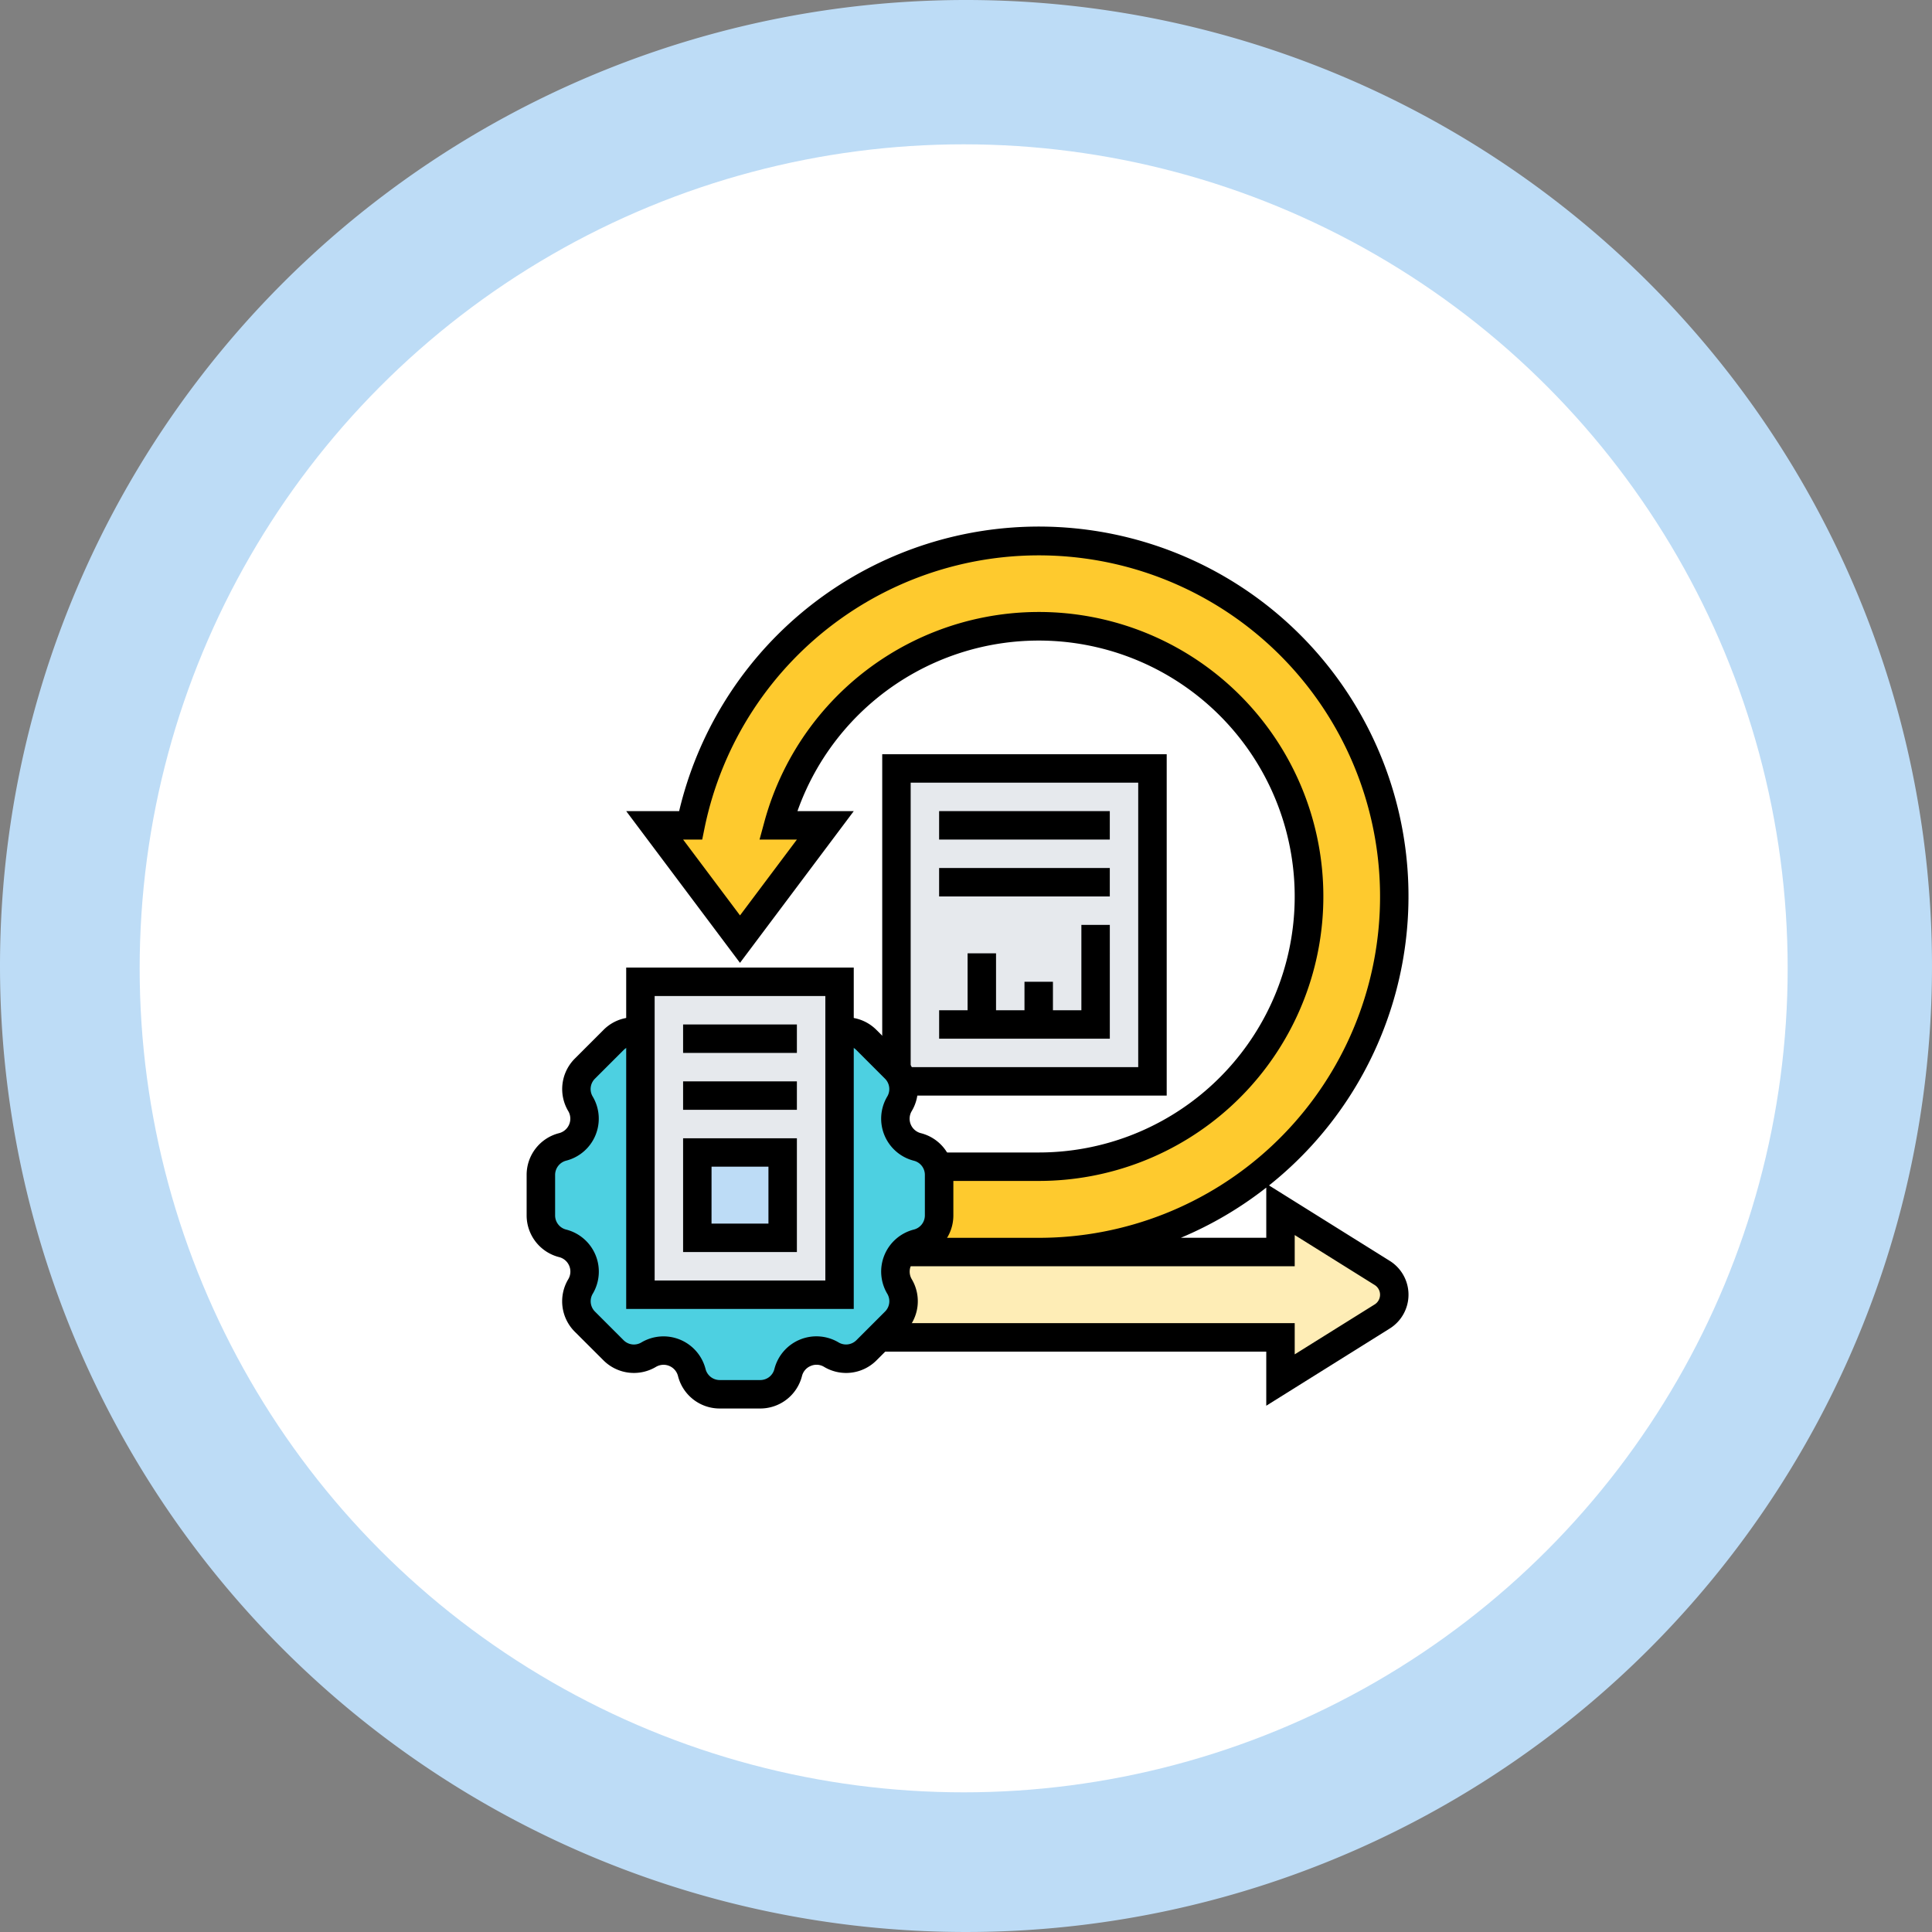 <svg xmlns="http://www.w3.org/2000/svg" xmlns:xlink="http://www.w3.org/1999/xlink" width="194.434" height="194.435" viewBox="0 0 194.434 194.435">
  <rect x="0" y="0" width="194.434" height="194.435" fill="#808080" stroke="none"/>
  <defs>
    <clipPath id="clip-path">
      <rect id="Rectangle_45010" data-name="Rectangle 45010" width="88.75" height="88.75" fill="none"/>
    </clipPath>
  </defs>
  <g id="_36" data-name="36" transform="translate(-319 -8353.342)">
    <g id="Group_146967" data-name="Group 146967" transform="translate(303 8337.342)">
      <g id="Group_86258" data-name="Group 86258" transform="translate(16 16)">
        <path id="Path_116050" data-name="Path 116050" d="M97.217,0A97.217,97.217,0,1,1,0,97.217,97.217,97.217,0,0,1,97.217,0Z" transform="translate(0)" fill="#bddcf6"/>
        <circle id="_40" data-name="40" cx="82.927" cy="82.927" r="82.927" transform="translate(14.055 14.524)" fill="#fff"/>
      </g>
    </g>
    <g id="Group_146968" data-name="Group 146968" transform="translate(372 8406.342)">
      <g id="Group_146970" data-name="Group 146970" clip-path="url(#clip-path)">
        <path id="Path_203804" data-name="Path 203804" d="M255.4,402.786a2.58,2.58,0,0,1,0,4.38l-10.235,6.4V409.27H204.8l1.589-1.589a2.9,2.9,0,0,0,.444-3.521l-.014-.029a2.888,2.888,0,0,1-.186-2.605c.014,0,.014-.014.014-.029a2.762,2.762,0,0,1,.53-.816h37.991v-4.294Z" transform="translate(-169.3 -327.677)" fill="#feedb6"/>
        <path id="Path_203805" data-name="Path 203805" d="M100.776,78.957a2.909,2.909,0,0,0,2.176-2.806V72.058a2.561,2.561,0,0,0-.129-.816h10.149A27.2,27.2,0,1,0,86.748,36.887H91.5L82.912,48.339,74.323,36.887h3.622a35.77,35.77,0,1,1,35.028,42.943H99.316a2.869,2.869,0,0,1,1.417-.873Z" transform="translate(-61.44 -6.827)" fill="#feca2e"/>
        <path id="Path_203806" data-name="Path 203806" d="M21.728,325.483a2.888,2.888,0,0,0-2.605.186l-.029.014a2.9,2.9,0,0,1-3.521-.444l-2.891-2.891a2.9,2.9,0,0,1-.444-3.521l.014-.029a2.888,2.888,0,0,0,.186-2.605c-.014,0-.014-.014-.014-.029a2.946,2.946,0,0,0-1.947-1.689h-.043a2.909,2.909,0,0,1-2.176-2.806v-4.094a2.909,2.909,0,0,1,2.176-2.806h.043a2.945,2.945,0,0,0,1.947-1.689c0-.014,0-.029.014-.029a2.888,2.888,0,0,0-.186-2.605l-.014-.029a2.9,2.9,0,0,1,.444-3.521l2.891-2.891a2.925,2.925,0,0,1,2.705-.773v26.41h20.04v-26.41a2.925,2.925,0,0,1,2.705.773l2.891,2.891a1.3,1.3,0,0,1,.129.143,2.71,2.71,0,0,1,.6,1.131,2.826,2.826,0,0,1-.286,2.247l-.014.029a2.888,2.888,0,0,0-.186,2.605c.014,0,.014.014.014.029a2.945,2.945,0,0,0,1.947,1.689h.043a2.874,2.874,0,0,1,2.047,1.99,2.56,2.56,0,0,1,.129.816v4.094a2.909,2.909,0,0,1-2.176,2.806H46.12a2.868,2.868,0,0,0-1.417.873,2.763,2.763,0,0,0-.53.816c0,.014,0,.029-.014.029a2.888,2.888,0,0,0,.186,2.605l.014.029a2.9,2.9,0,0,1-.444,3.521l-1.589,1.589-1.3,1.3a2.9,2.9,0,0,1-3.521.444l-.029-.014a2.888,2.888,0,0,0-2.605-.186c0,.014-.014.014-.029.014a2.945,2.945,0,0,0-1.689,1.947v.043a2.909,2.909,0,0,1-2.806,2.176H26.251a2.909,2.909,0,0,1-2.806-2.176v-.043a2.945,2.945,0,0,0-1.689-1.947c-.014,0-.029,0-.029-.014" transform="translate(-6.827 -242.345)" fill="#4dd0e1"/>
        <path id="Path_203807" data-name="Path 203807" d="M214.71,170.748V140.387h25.766v31.492H215.311a2.709,2.709,0,0,0-.6-1.131" transform="translate(-177.492 -116.052)" fill="#e6e9ed"/>
        <path id="Path_203808" data-name="Path 203808" d="M66.064,295.75V264.258H86.1V295.75Z" transform="translate(-54.613 -218.452)" fill="#e6e9ed"/>
        <rect id="Rectangle_45005" data-name="Rectangle 45005" width="8.589" height="8.589" transform="translate(17.177 62.984)" fill="#bddcf6"/>
        <path id="Path_203809" data-name="Path 203809" d="M23.514,324.23H19.429a4.325,4.325,0,0,1-4.194-3.261,1.5,1.5,0,0,0-2.2-.94,4.334,4.334,0,0,1-5.3-.643L4.843,316.5a4.323,4.323,0,0,1-.659-5.272A1.5,1.5,0,0,0,3.292,309,4.334,4.334,0,0,1,0,304.8v-4.085a4.326,4.326,0,0,1,3.259-4.194,1.505,1.505,0,0,0,.942-2.2,4.334,4.334,0,0,1,.643-5.3l2.889-2.889a4.289,4.289,0,0,1,4.045-1.155l-.653,2.787a1.473,1.473,0,0,0-1.367.391l-2.89,2.889a1.466,1.466,0,0,0-.223,1.785A4.363,4.363,0,0,1,4,299.282a1.485,1.485,0,0,0-1.134,1.433V304.8a1.465,1.465,0,0,0,1.1,1.42,4.366,4.366,0,0,1,2.7,6.44,1.474,1.474,0,0,0,.206,1.812l2.889,2.889a1.464,1.464,0,0,0,1.783.223A4.368,4.368,0,0,1,18,320.232a1.474,1.474,0,0,0,1.427,1.135h4.085a1.465,1.465,0,0,0,1.42-1.1,4.364,4.364,0,0,1,6.44-2.7,1.472,1.472,0,0,0,1.812-.208l2.889-2.889a1.466,1.466,0,0,0,.223-1.785,4.363,4.363,0,0,1,2.648-6.457,1.474,1.474,0,0,0,1.134-1.427v-4.085a1.465,1.465,0,0,0-1.1-1.42,4.366,4.366,0,0,1-2.7-6.44,1.474,1.474,0,0,0-.206-1.812l-2.889-2.889a1.45,1.45,0,0,0-1.369-.391l-.653-2.787a4.3,4.3,0,0,1,4.045,1.155L38.1,289.02a4.323,4.323,0,0,1,.659,5.272,1.5,1.5,0,0,0,.892,2.223,4.331,4.331,0,0,1,3.294,4.2V304.8a4.326,4.326,0,0,1-3.259,4.194,1.505,1.505,0,0,0-.942,2.2,4.334,4.334,0,0,1-.643,5.3l-2.889,2.889a4.321,4.321,0,0,1-5.272.66,1.463,1.463,0,0,0-1.338-.1,1.481,1.481,0,0,0-.885.995A4.333,4.333,0,0,1,23.514,324.23Z" transform="translate(0 -235.48)"/>
        <path id="Path_203810" data-name="Path 203810" d="M134.649,73.894,122.5,66.3A37.2,37.2,0,1,0,63.134,28.629H57.806L69.258,43.9,80.709,28.629H75.042A25.759,25.759,0,1,1,99.318,62.984H89.172v2.863H99.318a28.629,28.629,0,1,0-27.6-36.163l-.492,1.808h3.76l-5.726,7.634-5.726-7.634h1.922l.233-1.147A34.341,34.341,0,1,1,99.318,71.573H85.659v2.863h39.425V71.293l8.048,5.029a1.153,1.153,0,0,1,0,1.954L125.084,83.3V80.161h-41.8v2.863h38.937v5.447L134.649,80.7a4.014,4.014,0,0,0,0-6.808m-21.027-2.322a37.244,37.244,0,0,0,8.6-5.052v5.052Z" transform="translate(-47.786 0)"/>
        <path id="Path_203811" data-name="Path 203811" d="M57.806,290.355h22.9V256h-22.9Zm2.863-31.492H77.847v28.629H60.669Z" transform="translate(-47.786 -211.625)"/>
        <path id="Path_203812" data-name="Path 203812" d="M235.081,166.484V132.129H206.452V163.92h2.043v2.564Zm-25.766-31.492h22.9v28.629h-22.9Z" transform="translate(-170.666 -109.226)"/>
        <rect id="Rectangle_45006" data-name="Rectangle 45006" width="11.452" height="2.863" transform="translate(15.746 50.101)"/>
        <rect id="Rectangle_45007" data-name="Rectangle 45007" width="11.452" height="2.863" transform="translate(15.746 55.827)"/>
        <path id="Path_203813" data-name="Path 203813" d="M90.839,366.548h11.452V355.1H90.839Zm2.863-8.589h5.726v5.726H93.7Z" transform="translate(-75.093 -293.544)"/>
        <path id="Path_203814" data-name="Path 203814" d="M253.8,239.815h-2.863v-2.863h-2.863v2.863h-2.863v-5.726h-2.863v5.726h-2.863v2.863h17.177V231.226H253.8Z" transform="translate(-197.971 -191.146)"/>
        <rect id="Rectangle_45008" data-name="Rectangle 45008" width="17.177" height="2.863" transform="translate(41.512 28.629)"/>
        <rect id="Rectangle_45009" data-name="Rectangle 45009" width="17.177" height="2.863" transform="translate(41.512 34.355)"/>
      </g>
    </g>
  </g>
</svg>
